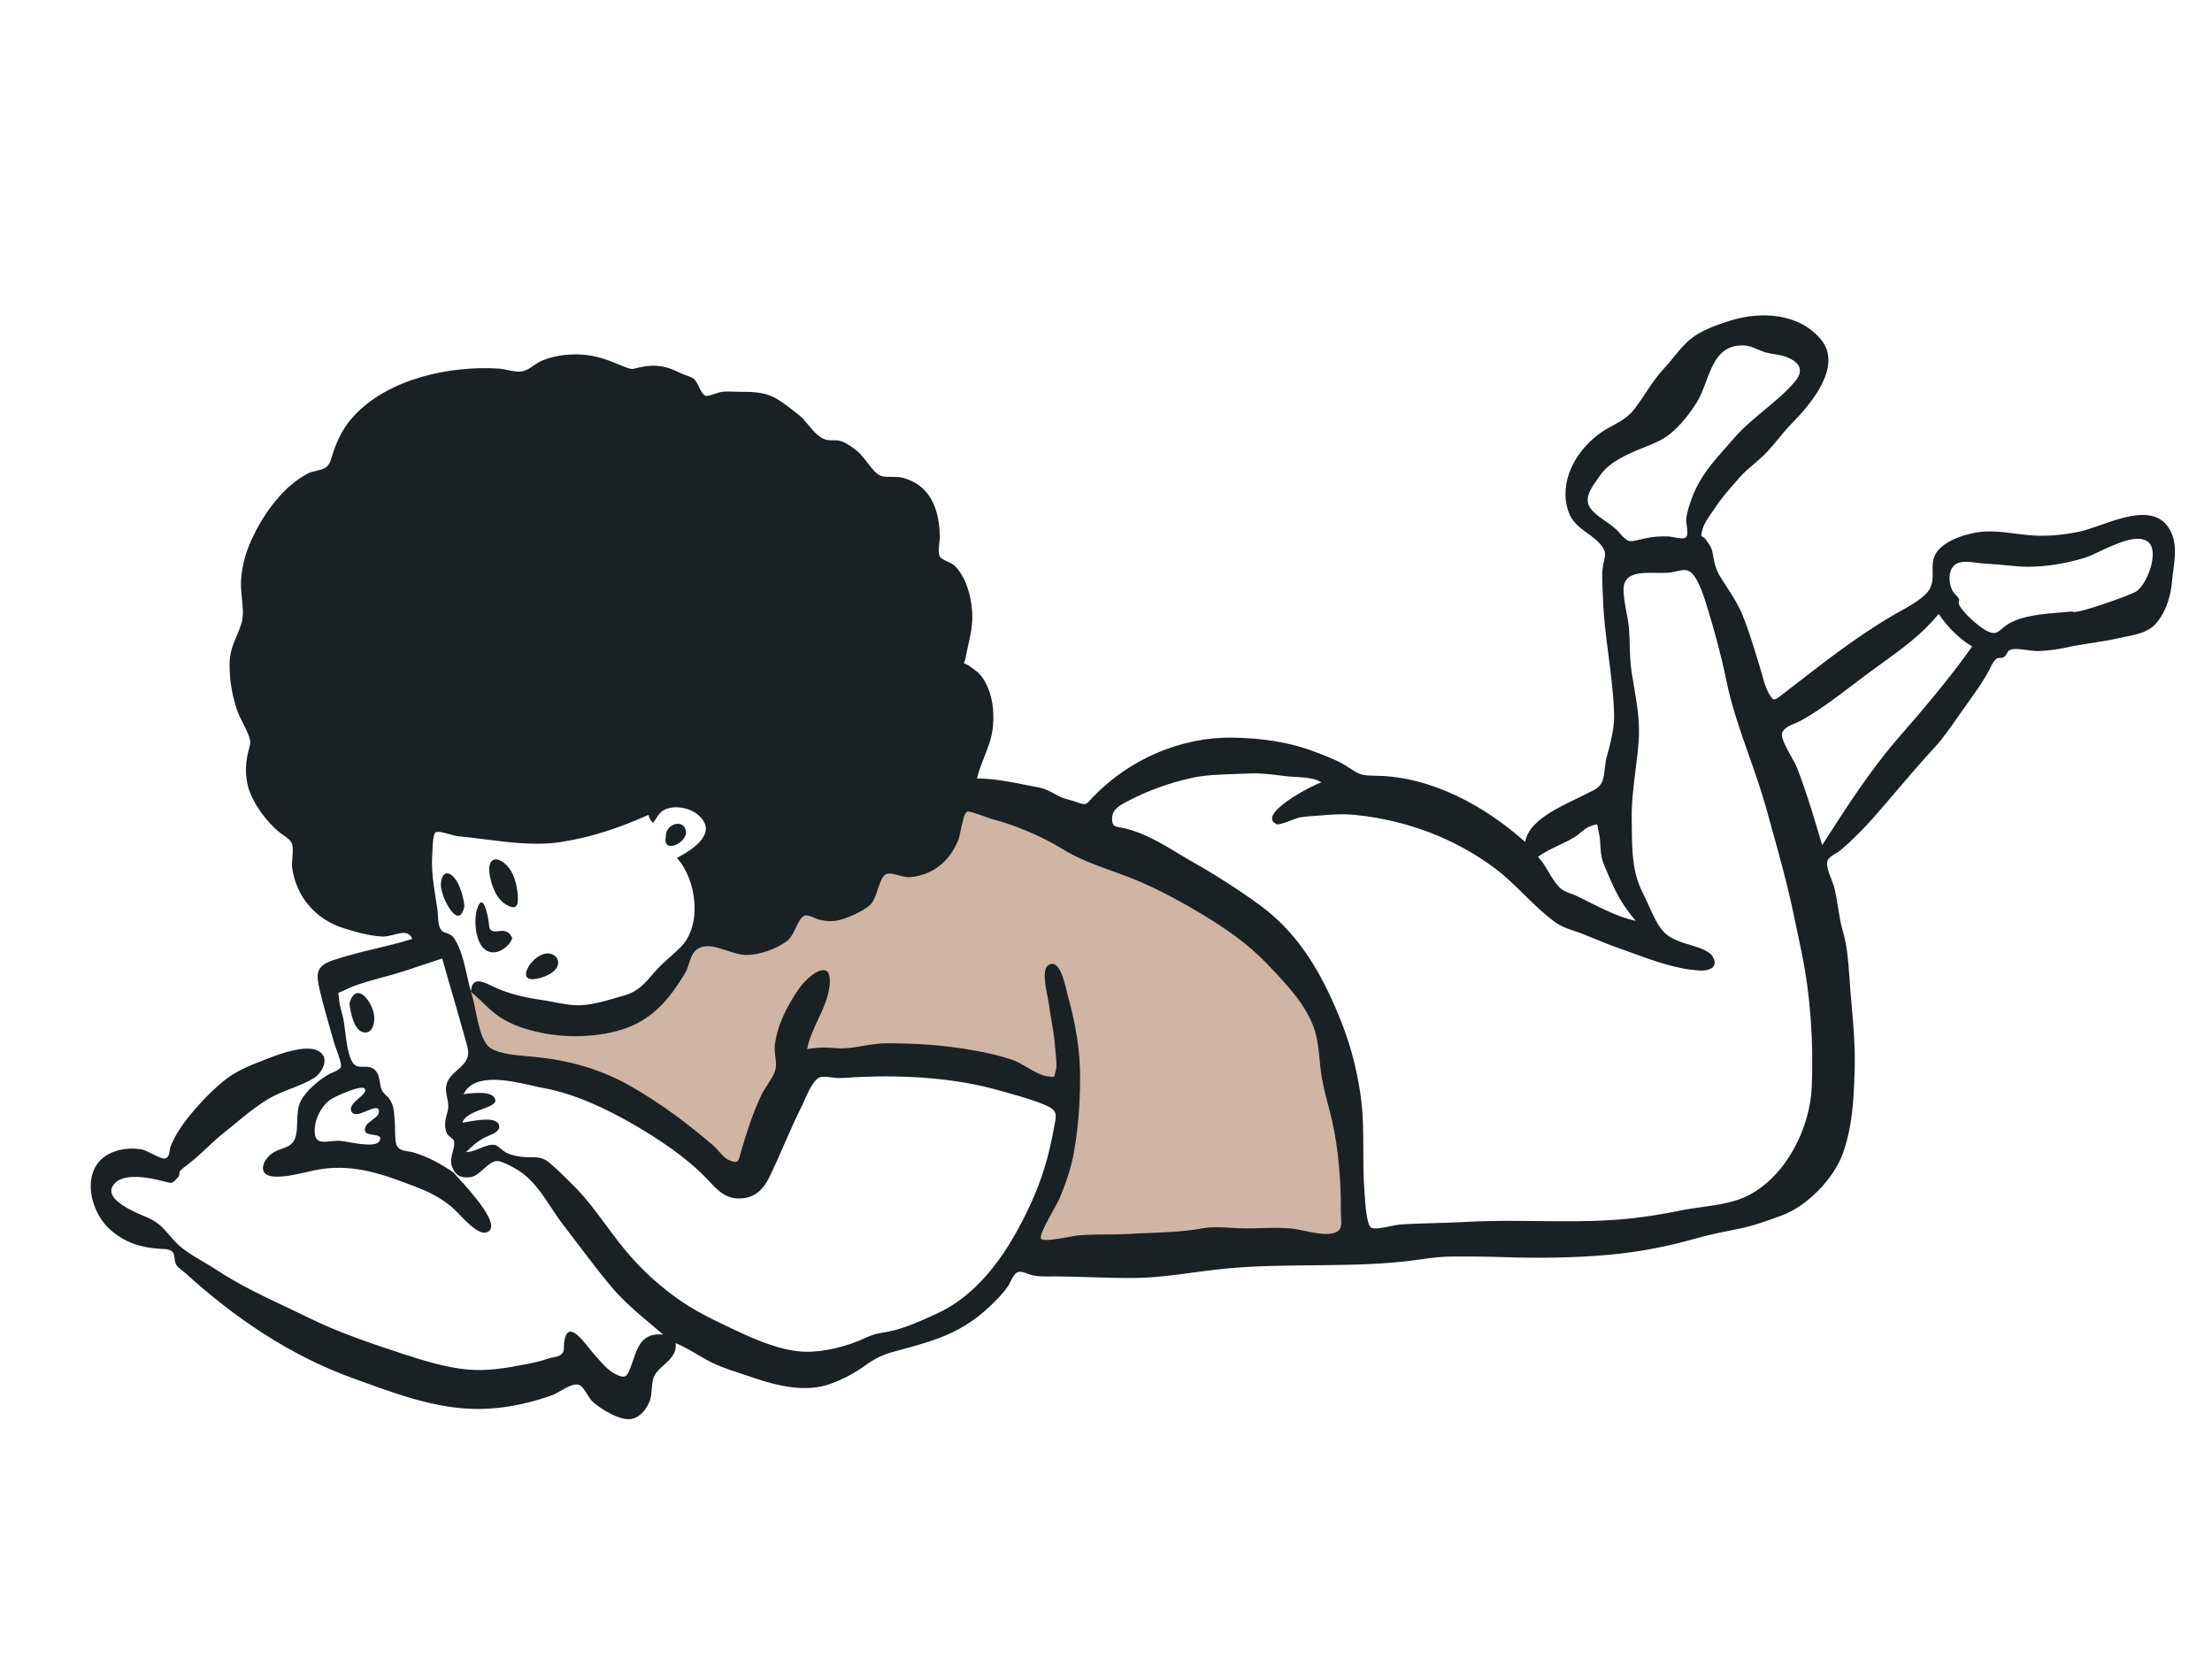 <svg     viewBox="0 0 1024 768" fill="none" xmlns="http://www.w3.org/2000/svg">
<path fill-rule="evenodd" clip-rule="evenodd" d="M218 458.457L220.613 491.232L270.268 503.03L308.163 520.073L338.217 546.293L352.591 534.494L370.885 493.854L391.792 489.921L467.581 497.787L493.716 505.652L484.569 550.226L475.422 583L627 573.823L621.773 497.787L590.412 428.305L466.275 368L373.498 379.799L308.163 451.902L279.415 467.634L228.454 465.012" fill="#D0B5A4"/>
<path fill-rule="evenodd" clip-rule="evenodd" d="M145.695 523.735C145.695 529.083 149.006 528.744 153.016 528.334C154.383 528.194 155.832 528.045 157.259 528.112C158.129 528.152 159.597 528.409 161.338 528.714L161.339 528.715C166.434 529.608 173.871 530.912 175.526 528.391C177.109 525.979 174.903 525.65 172.653 525.315C171.136 525.09 169.6 524.861 169.193 523.988C168.112 521.666 170.232 520.055 172.293 518.488C174.121 517.098 175.904 515.743 175.366 513.958C174.824 512.158 172.403 513.18 169.789 514.284C166.888 515.509 163.749 516.834 162.677 514.514C161.655 512.303 164.006 510.254 166.14 508.393C167.945 506.819 169.596 505.38 168.921 504.092C167.67 501.709 154.99 507.741 153.371 508.778C148.79 511.71 145.487 518.301 145.695 523.735ZM711.976 396.62C713.921 398.718 715.403 401.19 716.873 403.642C718.345 406.097 719.805 408.532 721.707 410.554C723.344 412.294 725.223 412.97 727.169 413.669V413.67C728.051 413.986 728.946 414.308 729.838 414.736C731.561 415.563 733.348 416.46 735.179 417.378C742.228 420.915 749.938 424.784 757.267 426.306C751.861 419.981 748.431 414.258 745.22 406.572C744.893 405.788 744.542 404.991 744.187 404.186C743.298 402.169 742.388 400.103 741.774 398.063C741.126 395.915 741.002 393.701 740.878 391.498C740.767 389.509 740.656 387.529 740.16 385.614C739.881 384.534 739.766 383.7 739.682 383.082L739.681 383.079V383.078C739.581 382.347 739.523 381.92 739.281 381.746C738.941 381.5 738.238 381.757 736.543 382.376L736.407 382.425L736.201 382.501L735.979 382.581C734.509 383.115 733.145 384.252 731.816 385.36C730.983 386.055 730.163 386.738 729.339 387.255C726.793 388.85 724.141 390.111 721.498 391.367C718.235 392.918 714.987 394.462 711.976 396.62ZM959.432 283.062C959.619 285.048 986.378 275.498 989.019 273.746C993.958 270.469 999.746 255.389 994.491 250.919C989.76 246.896 979.364 251.798 971.839 255.347C969.275 256.556 967.044 257.608 965.485 258.096C955.152 261.325 943.249 263.143 932.481 262.043C927.599 261.543 922.791 261.128 917.862 260.823C917.033 260.772 916.075 260.642 915.052 260.502C911.523 260.022 907.219 259.435 904.758 261.64C901.755 264.328 902.118 269.679 903.647 273.021C904.175 274.174 904.812 274.811 905.427 275.426C905.965 275.964 906.486 276.485 906.903 277.319C907.015 277.542 906.955 277.828 906.883 278.173C906.769 278.72 906.624 279.416 907.079 280.246C909.121 283.976 916.07 290.209 919.813 292.108C923.4 293.929 924.708 292.808 926.7 291.1C927.375 290.522 928.129 289.876 929.076 289.255C935.591 284.982 945.768 284.177 954.316 283.501C956.109 283.359 957.831 283.223 959.432 283.062ZM897.479 284.217C889.733 293.674 880.623 300.249 871.069 307.143L871.066 307.145C869.179 308.508 867.273 309.882 865.358 311.295C862.768 313.204 860.209 315.153 857.652 317.1L857.651 317.101H857.65L857.649 317.102L857.648 317.103L857.646 317.104V317.105C850.052 322.886 842.475 328.655 834.148 333.363C833.25 333.871 832.194 334.321 831.124 334.777C828.296 335.981 825.362 337.231 824.933 339.722C824.561 341.889 827.135 346.504 829.288 350.365C830.345 352.26 831.3 353.973 831.756 355.126C835.86 365.488 839.021 376.088 842.204 386.763C842.648 388.253 843.093 389.743 843.54 391.235L844.314 390.029C854.958 373.434 865.743 356.62 878.783 341.627C890.57 328.074 902.661 313.893 912.965 299.289C906.728 295.49 901.561 290.251 897.479 284.217ZM807.109 159.912C796.19 159.474 792.861 168.387 789.674 176.921C788.422 180.273 787.192 183.567 785.533 186.212C782.281 191.395 777.955 196.96 773.151 200.838C769.511 203.775 765.144 205.507 760.791 207.234C758.654 208.081 756.521 208.928 754.48 209.914C748.86 212.627 743.866 215.346 740.36 220.581C740.026 221.079 739.653 221.606 739.265 222.155C736.831 225.593 733.765 229.926 735.513 233.951C736.727 236.744 740.029 239.05 743.271 241.314C745.569 242.918 747.837 244.501 749.309 246.222C753.514 251.136 754.107 250.994 758.85 249.853C759.621 249.667 760.502 249.456 761.526 249.235C765.183 248.446 768.657 248.2 772.395 248.331C772.849 248.346 773.626 248.491 774.528 248.658C776.632 249.049 779.414 249.566 780.352 248.87C781.487 248.028 781.134 245.43 780.827 243.172C780.67 242.014 780.524 240.945 780.598 240.247C780.93 237.116 782.042 233.885 783.097 230.933C786.669 220.923 792.992 213.825 799.578 206.43L799.584 206.424L799.59 206.417L799.597 206.409L799.603 206.402C800.721 205.148 801.846 203.884 802.966 202.597C807.06 197.892 811.9 193.879 816.737 189.87C821.702 185.754 826.663 181.642 830.804 176.789C835.318 171.5 833.263 167.761 827.069 165.285C825.322 164.587 823.407 164.278 821.498 163.97C819.967 163.723 818.44 163.476 817.003 163.03C815.869 162.678 814.778 162.211 813.69 161.745C811.574 160.838 809.473 159.939 807.109 159.912ZM215.785 533.344C217.914 533.344 220.029 532.475 222.118 531.616C224.373 530.688 226.598 529.773 228.781 529.976C229.835 530.075 231.02 531.073 232.141 532.018C232.863 532.626 233.559 533.212 234.176 533.522C236.414 534.642 238.83 535.2 241.297 535.506C242.925 535.707 244.357 535.709 245.683 535.71C248.735 535.713 251.219 535.715 254.206 538.155C257.333 540.709 260.561 543.929 263.563 546.923C264.253 547.612 264.932 548.288 265.594 548.942C271.085 554.363 275.87 560.844 280.563 567.199C282.334 569.597 284.092 571.977 285.869 574.275C293.878 584.634 302.196 592.857 312.851 600.616C321.269 606.744 329.797 610.776 339.277 615.258L340.142 615.668C349.782 620.229 361.907 625.518 372.844 625.769C381.568 625.97 392.473 623.171 400.412 619.447C404.22 617.662 406.029 617.35 409.137 616.815C409.799 616.701 410.519 616.577 411.329 616.427C418.248 615.143 426.219 611.514 432.734 608.548L433.441 608.226C454.288 598.741 467.499 578.068 476.9 557.833C482.25 546.317 485.592 535.064 487.822 522.604C487.938 521.956 488.053 521.354 488.16 520.795C489.169 515.501 489.463 513.955 483.483 511.416C478.193 509.171 472.565 507.605 466.999 506.056C465.537 505.649 464.079 505.243 462.632 504.826C442.24 498.954 418.997 497.659 397.94 498.556C396.685 498.609 395.426 498.696 394.167 498.783H394.165H394.164H394.162H394.161H394.159C392.098 498.926 390.034 499.068 387.976 499.066C387.302 499.065 386.329 498.942 385.264 498.809C383.143 498.542 380.659 498.23 379.448 498.741C376.579 499.956 374.142 505.456 372.407 509.371L372.406 509.372L372.405 509.375L372.404 509.377C371.942 510.419 371.53 511.349 371.173 512.055C368.263 517.813 365.68 523.719 363.098 529.623V529.624C360.797 534.884 358.498 540.142 355.968 545.292C353.176 550.978 349.006 554.717 342.416 554.809C335.881 554.899 332.409 551.203 328.447 546.986C327.934 546.439 327.411 545.883 326.873 545.326C317.53 535.643 304.954 527.32 293.356 520.585C280.829 513.313 265.892 506.265 251.63 503.697C250.154 503.432 248.382 503.029 246.42 502.584C235.755 500.162 219.473 496.464 214.593 506.527C214.692 506.513 214.802 506.498 214.92 506.482L214.945 506.479H214.946C218.349 506.016 228.834 504.589 229.295 509.403C229.461 511.137 226.584 512.206 223.274 513.435C219.427 514.864 214.996 516.51 214.076 519.669C214.791 519.613 215.854 519.432 217.104 519.219C222.189 518.353 230.389 516.957 231.095 521.282C231.47 523.575 228.193 524.957 225.927 525.913C225.363 526.151 224.861 526.362 224.494 526.555C220.849 528.472 218.654 530.463 215.785 533.344ZM611.693 362.18C608.856 360.181 603.787 359.893 599.444 359.646C597.838 359.555 596.331 359.469 595.072 359.305L595.039 359.301H595.038V359.3C589.098 358.523 583.322 357.767 577.323 358.095C575.153 358.214 572.948 358.285 570.728 358.357C564.35 358.564 557.852 358.775 551.735 360.121C541.402 362.392 531.617 365.88 522.279 370.774C522.098 370.869 521.913 370.965 521.725 371.063L521.716 371.067C518.66 372.651 514.778 374.663 514.806 378.948C514.828 382.42 515.954 382.613 518.604 383.069C519.22 383.175 519.918 383.295 520.704 383.474C529.435 385.461 537.66 390.404 545.59 395.17C547.854 396.531 550.094 397.877 552.314 399.136C562.947 405.16 573.537 411.93 583.403 419.15C602.317 432.991 613.112 452.904 621.512 474.551C625.857 485.746 629.007 498.82 630.314 510.752C631.104 517.951 631.108 525.171 631.112 532.388V532.39C631.116 538.482 631.119 544.57 631.595 550.64C631.627 551.057 631.663 551.639 631.706 552.34V552.341C631.985 556.914 632.573 566.539 634.623 568.228C635.875 569.26 640.588 568.284 644.176 567.542C645.729 567.221 647.07 566.943 647.829 566.891C653.516 566.5 659.222 566.341 664.894 566.184H664.895C669.686 566.051 674.453 565.919 679.164 565.647C689.969 565.024 700.909 565.143 711.874 565.261C722.981 565.381 734.114 565.502 745.159 564.853C756.2 564.203 766.888 562.65 777.715 560.422C780.758 559.796 784.028 559.337 787.362 558.868H787.363C795.056 557.788 803.095 556.659 809.498 553.322C827.169 544.115 837.942 521.918 838.717 503.123C839.558 482.75 838.166 460.58 833.888 440.284C833.355 437.753 832.838 435.252 832.325 432.767C830.681 424.803 829.072 417.012 827.06 408.996C824.44 398.554 821.534 388.152 818.648 377.821L818.623 377.733C818.263 376.444 817.903 375.157 817.545 373.871C815.261 365.687 812.457 357.733 809.656 349.786V349.785V349.784H809.655V349.783V349.782C805.605 338.292 801.561 326.817 799.101 314.69C796.811 303.405 793.566 291.606 790.18 280.591C788.931 276.532 786.47 268.82 783.565 265.736C781.256 263.285 779.226 263.752 776.408 264.401C775.501 264.61 774.513 264.837 773.408 264.992C771.499 265.261 769.174 265.227 766.762 265.193C759.561 265.091 751.584 264.978 751.589 272.834C751.591 276.198 752.244 279.659 752.895 283.103V283.104V283.105V283.106L752.896 283.107V283.108V283.11V283.111V283.112C753.358 285.554 753.818 287.988 754.042 290.375C754.312 293.243 754.389 296.119 754.466 298.994V298.995V298.996V298.997V298.998V298.999V299V299.001V299.002C754.571 302.932 754.676 306.862 755.273 310.768C755.625 313.068 756.011 315.331 756.395 317.576L756.396 317.584C757.837 326.024 759.233 334.2 758.583 343.086C758.248 347.658 757.682 352.162 757.117 356.659C756.17 364.194 755.226 371.707 755.375 379.477C755.402 380.899 755.417 382.315 755.431 383.724C755.537 394.018 755.64 403.973 760.574 413.502C761.537 415.362 762.425 417.355 763.316 419.352V419.353C764.616 422.267 765.921 425.191 767.466 427.731C770.519 432.747 773.163 434.216 778.619 436.236C779.416 436.531 780.486 436.847 781.686 437.202C785.625 438.366 790.965 439.944 792.661 442.558C795.858 447.479 791.59 449.47 787.387 449.302C776.759 448.88 765.898 444.92 755.63 441.176L755.626 441.175L755.623 441.174L755.621 441.173L755.615 441.171L755.595 441.164C753.335 440.34 751.104 439.526 748.91 438.764C745.402 437.543 741.975 436.13 738.552 434.718L738.551 434.717C736.387 433.824 734.225 432.932 732.046 432.091C730.79 431.606 729.6 431.209 728.447 430.826C725.469 429.835 722.741 428.927 719.794 426.791C714.645 423.061 710.103 418.594 705.56 414.126C701.31 409.946 697.059 405.764 692.309 402.185C673.716 388.173 651.426 379.808 628.074 377.326C622.065 376.687 617.414 376.974 611.396 377.484C610.508 377.559 609.621 377.621 608.737 377.683C606.307 377.852 603.89 378.02 601.474 378.468C600.808 378.592 599.498 379.089 598.013 379.653C595.254 380.7 591.89 381.977 590.923 381.517C581.263 376.925 608.617 362.945 611.693 362.18ZM217.974 459.149C217.977 459.102 217.98 459.055 217.984 459.009C218.002 459.073 218.02 459.136 218.037 459.199L217.974 459.149ZM218.363 460.292C218.252 459.939 218.144 459.574 218.037 459.199C220.007 460.764 221.791 462.475 223.568 464.181H223.569L223.57 464.183C225.95 466.466 228.318 468.739 231.106 470.633C236.905 474.572 243.801 476.656 250.673 478.13C263.313 480.842 280.589 480.164 292.641 474.834C303.783 469.906 310.825 461.015 317.023 450.693C317.948 449.151 318.492 447.473 319.016 445.854C320.144 442.37 321.183 439.164 325.747 438.195C328.854 437.535 332.568 438.761 336.336 440.005C339.396 441.014 342.491 442.036 345.325 442.069C351.458 442.139 359.412 439.343 364.422 435.567C366.11 434.294 367.31 431.8 368.452 429.427V429.426C369.627 426.983 370.741 424.667 372.263 423.942C373.461 423.372 375.43 424.216 377.134 424.947C377.938 425.291 378.683 425.611 379.26 425.744C382.416 426.476 385.557 426.705 388.724 425.874C392.826 424.797 399.49 421.837 402.689 419.036C404.405 417.534 405.415 414.513 406.388 411.605C407.385 408.626 408.341 405.767 409.975 404.785C411.343 403.964 413.699 404.594 416.096 405.234C417.927 405.723 419.782 406.218 421.239 406.079C432.078 405.044 439.469 398.839 443.635 388.895C443.947 388.149 444.279 386.534 444.66 384.679V384.678C445.418 380.988 446.371 376.35 447.755 375.726C448.572 375.359 452.904 376.935 456.045 378.078C457.44 378.585 458.6 379.007 459.114 379.136C469.662 381.781 482.886 387.414 492.029 393.126C499.037 397.505 507.052 400.399 515.014 403.274L515.015 403.275H515.016L515.017 403.276C519.537 404.907 524.04 406.533 528.332 408.421C538.21 412.765 547.844 417.98 556.961 423.533C567.688 430.067 577.413 436.683 586.157 445.795L586.523 446.176L587.004 446.677C595.324 455.338 605.033 465.445 608.641 477.031C609.993 481.371 610.452 486.035 610.907 490.665V490.666V490.667V490.668C611.161 493.241 611.413 495.804 611.817 498.294C612.542 502.768 613.675 507.104 614.809 511.449C615.443 513.875 616.077 516.304 616.642 518.761C619.629 531.767 620.82 547.16 620.731 560.536C620.724 561.656 620.783 562.699 620.838 563.66C621.055 567.447 621.199 569.962 616.861 570.948C613.363 571.743 608.585 570.754 604.158 569.837C601.863 569.362 599.662 568.906 597.783 568.729C593.04 568.279 588.42 568.408 583.775 568.538H583.773H583.771H583.77H583.768H583.766C581.315 568.607 578.856 568.676 576.369 568.66C574.295 568.646 572.18 568.521 570.05 568.395C565.473 568.124 560.825 567.849 556.364 568.671C548.409 570.136 540.153 570.464 531.846 570.794C528.706 570.918 525.559 571.043 522.419 571.23C518.93 571.437 515.438 571.458 511.947 571.478C507.689 571.503 503.431 571.527 499.18 571.892C498.651 571.937 497.415 572.16 495.833 572.446C490.911 573.334 482.646 574.827 481.945 573.438C481.146 571.856 484.863 565.167 487.707 560.047C488.984 557.75 490.084 555.769 490.524 554.706C493.216 548.191 495.615 541.518 496.924 534.57C499.137 522.808 499.922 511.435 500.019 499.604C500.129 485.923 497.754 473.032 494.062 459.947C493.972 459.629 493.857 459.13 493.713 458.507C492.701 454.124 490.27 443.597 485.314 446.776C482.325 448.694 484.041 457.061 485.003 461.75C485.232 462.864 485.418 463.77 485.488 464.333C485.825 467.026 486.285 469.698 486.744 472.367C487.453 476.484 488.161 480.597 488.416 484.777C488.464 485.555 488.564 486.476 488.672 487.464C488.985 490.34 489.361 493.786 488.671 495.947C488.431 496.701 488.322 497.245 488.245 497.633C488.16 498.061 488.113 498.298 487.969 498.416C487.788 498.564 487.456 498.526 486.708 498.441C486.343 498.399 485.879 498.346 485.286 498.298C482.229 498.051 478.715 495.994 475.364 494.033C473.17 492.748 471.047 491.505 469.168 490.839C463.126 488.694 457.159 487.409 450.892 486.272C437.361 483.819 423.801 482.921 410.035 482.964C406.72 482.975 403.248 483.562 399.784 484.148H399.783C395.744 484.83 391.718 485.511 387.968 485.274C387.695 485.257 387.427 485.239 387.162 485.222C382.477 484.922 379.001 484.699 373.634 485.7C374.495 480.99 376.591 476.496 378.689 471.998C381.074 466.885 383.462 461.766 384.041 456.317C385.515 442.445 373.976 451.829 370.12 457.34C364.564 465.281 360.132 473.653 358.728 483.472C358.463 485.327 358.697 487.197 358.927 489.038C359.18 491.054 359.428 493.036 359.012 494.928C358.497 497.264 356.813 499.842 355.201 502.31C354.21 503.827 353.246 505.303 352.597 506.656C348.617 514.946 345.846 523.633 343.234 532.427C343.029 533.118 342.867 533.764 342.719 534.352V534.353C341.951 537.417 341.574 538.922 337.535 537.082C335.667 536.231 334.201 534.576 332.758 532.947C331.922 532.004 331.095 531.069 330.201 530.304C318.337 520.141 305.821 510.71 292.117 502.917C277.8 494.775 263.843 490.976 247.614 489.265C246.713 489.17 245.668 489.084 244.529 488.989H244.527H244.526C238.01 488.449 228.438 487.656 225.355 483.619C222.636 480.061 221.335 473.694 220.157 467.927C219.58 465.105 219.033 462.427 218.363 460.292ZM227.592 456.367C223.342 454.319 218.507 451.99 217.984 459.009C217.418 456.991 216.904 454.695 216.366 452.298C214.879 445.662 213.22 438.26 209.836 433.89C208.888 432.667 207.725 432.293 206.65 431.947C205.804 431.675 205.012 431.42 204.422 430.782C203.023 429.267 202.846 426.036 202.705 423.474V423.473V423.472C202.655 422.552 202.609 421.719 202.513 421.081C202.285 419.562 202.046 418.068 201.809 416.589L201.808 416.584V416.583V416.581C200.632 409.237 199.516 402.276 200.161 394.568C200.181 394.329 200.196 393.914 200.216 393.388C200.31 390.925 200.496 386.03 201.641 385.34C202.752 384.671 205.896 385.559 208.494 386.292V386.293C209.825 386.668 211.013 387.004 211.711 387.069C215.867 387.456 220.052 387.991 224.246 388.526H224.247C236.13 390.043 248.088 391.57 259.676 389.79C273.748 387.63 287.246 383.063 300.22 377.219C300.499 378.761 301.225 379.999 302.396 380.932C302.805 380.331 303.164 379.763 303.502 379.23C305.283 376.419 306.455 374.567 311.068 373.844C314.569 373.295 319.412 374.383 322.315 376.569C333.55 385.022 320.74 393.356 313.353 397.148C322.483 407.191 325.36 428.453 314.85 438.715C313.351 440.179 311.847 441.52 310.357 442.85L310.355 442.851C307.698 445.222 305.081 447.556 302.605 450.48C298.558 455.259 295.322 458.971 289.459 460.686C288.764 460.889 288.048 461.102 287.316 461.319C281.532 463.035 274.737 465.051 269.094 465.345C264.947 465.561 260.498 464.701 256.21 463.872H256.209C254.24 463.491 252.305 463.117 250.448 462.856C243.111 461.828 236.003 460.193 229.221 457.135C228.695 456.898 228.149 456.635 227.592 456.367ZM210.021 542.866C210.447 543.388 211.251 544.273 212.286 545.415C218.481 552.24 232.996 568.232 225.062 570.557C221.665 571.553 216.281 565.977 212.48 562.04C211.278 560.794 210.234 559.713 209.46 559.055C204.472 554.812 199.247 552.024 193.164 549.683C178.318 543.971 164.886 538.837 148.719 541.209C146.402 541.549 143.918 542.118 141.379 542.7C136.321 543.859 131.04 545.069 126.405 544.619C119.398 543.939 121.213 537.689 125.595 534.2C127.08 533.018 128.787 532.41 130.427 531.826C133.112 530.869 135.618 529.976 136.686 526.73C137.444 524.422 137.515 521.848 137.587 519.239C137.68 515.878 137.775 512.459 139.342 509.479C141.72 504.958 147.325 500.267 151.652 497.648C152.28 497.267 153.058 496.925 153.853 496.576C155.444 495.877 157.101 495.149 157.758 494.027C158.367 492.988 156.626 488.24 155.533 485.259V485.258C155.175 484.284 154.887 483.498 154.773 483.093C154.185 480.996 153.582 478.899 152.98 476.8C151.266 470.834 149.549 464.854 148.132 458.83C146.356 451.282 145.894 447.371 153.844 444.632C160.377 442.38 167.081 440.773 173.772 439.17C179.507 437.796 185.233 436.424 190.835 434.649C189.385 430.872 185.857 431.782 182.233 432.718C180.479 433.171 178.703 433.63 177.128 433.566C171.211 433.328 164.364 431.381 158.729 429.563C145.937 425.434 137.233 415.141 135.256 401.868C135.073 400.645 135.209 398.905 135.35 397.107C135.543 394.626 135.745 392.036 135.131 390.543C134.431 388.84 132.835 387.75 131.231 386.654C130.544 386.185 129.856 385.715 129.236 385.195C123.909 380.73 119.191 374.601 116.317 368.257C113.437 361.899 113.236 354.757 114.91 348.047C115.045 347.504 115.172 347.03 115.285 346.605C115.945 344.136 116.161 343.328 115.049 340.346C114.347 338.464 113.438 336.678 112.527 334.887C111.481 332.83 110.431 330.767 109.687 328.546C107.408 321.739 106.165 314.401 106.289 307.213C106.382 301.897 107.819 298.514 109.402 294.788C110.22 292.862 111.076 290.845 111.806 288.422C112.818 285.065 112.398 280.94 111.981 276.834C111.701 274.077 111.421 271.328 111.577 268.827C112.071 260.859 114.111 254.457 117.632 247.365C123.042 236.468 131.609 224.787 142.761 219.073C143.776 218.552 145.094 218.257 146.412 217.962C147.954 217.616 149.498 217.271 150.56 216.562C152.509 215.263 153.028 213.473 153.642 211.354C153.8 210.811 153.963 210.247 154.158 209.664C156.444 202.845 159.298 197.321 164.241 192.107C180.273 175.2 208.365 169.212 230.894 170.639C232.346 170.731 233.773 171.037 235.183 171.339C237.704 171.879 240.172 172.407 242.632 171.686C244.079 171.261 245.574 170.245 247.078 169.224C248.334 168.37 249.596 167.513 250.842 166.991C254.309 165.541 257.782 164.692 261.512 164.321C268.878 163.587 274.869 164.363 281.658 166.85C283.67 167.588 285.614 168.378 287.579 169.177L287.581 169.178C288.119 169.397 288.659 169.616 289.202 169.835C292.249 171.066 292.835 170.909 294.615 170.433C295.165 170.286 295.829 170.108 296.714 169.932C304.19 168.443 308.485 169.545 315.109 172.735C315.755 173.046 316.538 173.328 317.346 173.618H317.347C318.747 174.122 320.222 174.652 321.184 175.406C322.159 176.172 322.872 177.647 323.584 179.119C324.44 180.889 325.294 182.655 326.6 183.177C327.452 183.519 329.445 182.835 331.217 182.228C332.206 181.889 333.126 181.574 333.739 181.474C335.746 181.147 337.725 181.229 339.709 181.311C340.709 181.352 341.71 181.394 342.717 181.383C348.034 181.325 353.655 181.523 358.51 184.037C361.554 185.613 365.114 188.407 368.038 190.702C368.627 191.164 369.19 191.606 369.717 192.013C371.402 193.314 372.843 195.063 374.29 196.821C376.586 199.609 378.9 202.419 382.237 203.5C383.343 203.858 384.495 203.842 385.653 203.826C386.725 203.812 387.802 203.797 388.848 204.08C391.684 204.846 394.407 206.9 396.704 208.714C398.353 210.017 399.896 212.039 401.427 214.046C403.564 216.846 405.676 219.615 408.021 220.354C409.352 220.773 411.048 220.768 412.795 220.763C414.574 220.757 416.405 220.752 417.955 221.194C421.812 222.294 425.009 223.889 427.868 226.807C433.322 232.374 434.862 240.604 435.096 248.153C435.115 248.782 435.009 249.764 434.889 250.875C434.62 253.359 434.281 256.483 435.124 257.731C435.696 258.579 437.107 259.237 438.555 259.912C439.845 260.513 441.163 261.127 441.945 261.901C447.136 267.041 449.481 275.607 450.006 282.649C450.453 288.634 449.416 293.303 448.267 298.474C447.874 300.245 447.468 302.074 447.104 304.035C446.82 305.564 446.51 306.292 446.35 306.667C446.263 306.871 446.221 306.97 446.251 307.037C446.28 307.101 446.375 307.135 446.562 307.201C446.947 307.338 447.723 307.613 449.108 308.58C451.885 310.518 453.803 311.874 455.603 314.916C459.368 321.277 460.315 328.776 459.693 336.025C459.233 341.388 457.433 345.94 455.614 350.542C454.365 353.702 453.107 356.885 452.267 360.369C459.931 360.369 468.071 362.002 475.805 363.553C477.663 363.926 479.497 364.294 481.296 364.633C483.829 365.112 485.941 366.267 488.099 367.447H488.1H488.101C488.86 367.863 489.625 368.281 490.416 368.674C492.067 369.494 493.454 369.858 494.872 370.23C495.709 370.45 496.556 370.672 497.474 370.993L497.644 371.052C500.454 372.032 501.645 372.448 502.596 372.134C503.296 371.903 503.866 371.278 504.854 370.191C505.296 369.707 505.82 369.131 506.477 368.457C523.082 351.423 546.719 341.139 570.555 341.474C583.85 341.659 596.711 343.414 609.14 348.2L609.824 348.463C614.794 350.373 620.22 352.458 624.589 355.431C629.797 358.977 630.644 358.994 637.331 359.133L637.67 359.14C663.015 359.666 687.609 373.279 706.054 389.778C707.431 380.528 720.214 374.373 729.457 369.923C731.272 369.049 732.951 368.241 734.38 367.488C734.938 367.194 735.488 366.926 736.022 366.666C738.335 365.539 740.361 364.553 741.55 362.167C742.349 360.564 742.654 357.973 742.952 355.449V355.448C743.164 353.645 743.373 351.877 743.754 350.528C745.434 344.583 747.376 337.309 747.224 331.039C747.004 321.836 745.816 312.655 744.627 303.468C743.47 294.535 742.314 285.596 742.045 276.626C742.012 275.511 741.956 274.363 741.898 273.198C741.722 269.59 741.538 265.825 741.997 262.405C742.123 261.463 742.328 260.613 742.521 259.813C743.075 257.512 743.532 255.615 741.758 253.112C739.891 250.479 737.376 248.658 734.867 246.84C731.272 244.237 727.687 241.641 726.029 236.676C721.493 223.088 729.286 209.193 739.926 201.111C742.191 199.391 744.438 198.172 746.617 196.989C750.333 194.973 753.855 193.061 756.95 188.95C758.589 186.771 760.135 184.444 761.687 182.107C764.323 178.14 766.979 174.142 770.151 170.78C771.682 169.158 773.163 167.336 774.66 165.495H774.661V165.494C777.298 162.252 779.983 158.95 783.073 156.573C788.04 152.751 795.333 150.168 801.264 148.352C815.503 143.992 832.987 145.033 843.006 157.21C853.219 169.625 838.173 187.18 829.641 195.843C827.411 198.108 825.386 200.563 823.36 203.02C821.625 205.124 819.888 207.23 818.021 209.219C816.128 211.235 814.007 213.048 811.917 214.834H811.916C809.591 216.822 807.303 218.776 805.412 220.942C804.867 221.565 804.311 222.197 803.748 222.837H803.747C800.41 226.627 796.835 230.687 794.137 234.843C793.626 235.632 793.052 236.443 792.463 237.275C790.755 239.69 788.928 242.273 788.191 244.93C787.304 248.13 787.431 248.185 788.109 248.474C788.519 248.648 789.13 248.909 789.84 250.003C790.212 250.577 790.537 251.047 790.823 251.46C792.014 253.183 792.537 253.94 793.064 257.274C793.697 261.292 794.598 264.233 796.769 267.666C797.502 268.826 798.248 269.972 798.992 271.115L798.993 271.116L798.995 271.12L798.999 271.126L799.003 271.133C801.881 275.554 804.727 279.927 806.729 284.89C809.39 291.49 811.434 298.171 813.499 304.924L813.5 304.925V304.926V304.927L813.501 304.928V304.929C814.037 306.683 814.575 308.441 815.125 310.203C815.422 311.154 815.691 312.144 815.963 313.145L815.964 313.148L815.965 313.152L815.966 313.156C816.647 315.664 817.347 318.24 818.547 320.435C820.893 324.727 821.259 324.447 824.644 321.849L824.823 321.712C827.492 319.666 830.168 317.591 832.855 315.508L832.862 315.503C840.852 309.309 848.938 303.039 857.21 297.243C863.543 292.805 870.122 288.459 876.805 284.571C877.537 284.145 878.403 283.667 879.35 283.143C884.345 280.382 891.615 276.363 893.546 272.2C894.791 269.513 894.734 266.917 894.678 264.373C894.598 260.697 894.519 257.13 898.375 253.556C902.622 249.617 909.547 247.433 915.081 246.476C920.858 245.478 927.08 246.27 933.087 247.033C935.215 247.304 937.316 247.571 939.36 247.754C947.26 248.46 954.985 247.691 962.733 246.075C965.449 245.508 968.74 244.353 972.29 243.106H972.291C984.239 238.91 999.137 233.679 1005.06 246.357C1007.69 251.97 1006.88 258.056 1006.1 263.962C1005.88 265.628 1005.66 267.28 1005.52 268.903C1004.97 275.331 1003.08 282.156 999.079 287.444C995.267 292.475 990.01 293.536 984.356 294.677H984.354C983.219 294.906 982.068 295.138 980.909 295.407C976.737 296.372 972.509 297.024 968.281 297.677C964.214 298.305 960.148 298.932 956.13 299.838C952.093 300.748 948.111 301.191 943.966 301.382C942.263 301.461 940.212 301.185 938.179 300.911C935.809 300.592 933.463 300.276 931.72 300.53C929.934 300.79 929.542 301.555 929.102 302.413C928.786 303.031 928.444 303.696 927.543 304.258C927.084 304.544 926.374 304.573 925.725 304.598C925.138 304.622 924.6 304.643 924.34 304.852C922.975 305.949 922.494 306.918 921.593 308.732L921.579 308.759L921.571 308.776L921.558 308.803L921.419 309.082L921.315 309.288C918.56 314.792 914.683 320.184 910.969 325.351C910.004 326.694 909.05 328.021 908.129 329.331C907.846 329.734 907.559 330.144 907.269 330.56L907.028 330.906C906.801 331.232 906.572 331.561 906.341 331.893C903.019 336.669 899.33 341.973 895.593 346.007C889.567 352.514 883.653 359.446 877.739 366.378L877.736 366.381C874.45 370.233 871.164 374.085 867.859 377.863C863.151 383.245 857.505 388.971 852.034 393.597C851.453 394.089 850.667 394.564 849.85 395.057V395.058C848.297 395.996 846.636 396.999 846.07 398.31C845.179 400.375 846.69 404.236 847.889 407.296C848.344 408.46 848.755 409.509 848.97 410.298C849.864 413.574 850.386 416.902 850.906 420.22C851.468 423.801 852.028 427.371 853.051 430.853C854.938 437.268 855.623 444.264 856.041 450.952C856.336 455.664 856.74 460.301 857.142 464.909V464.915V464.916C858.028 475.088 858.902 485.122 858.569 495.529C858.15 508.572 857.672 521.08 853.143 533.887C849.02 545.543 836.669 558.233 825.182 562.528C818.345 565.085 811.993 567.409 805.113 568.795L803.833 569.053C797.423 570.343 790.735 571.688 784.41 573.495C771.892 577.071 758.698 579.568 745.697 580.793C729.057 582.36 711.698 582.51 695.101 581.934C687.533 581.671 679.754 581.655 672.285 581.678C667.109 581.693 662.135 582.38 657.093 583.077C654.595 583.422 652.079 583.769 649.515 584.038C635.78 585.478 621.652 585.612 607.528 585.745C593.575 585.877 579.626 586.009 566.065 587.401C561.538 587.865 557.013 588.474 552.48 589.084H552.478H552.476C543.505 590.292 534.503 591.503 525.388 591.609C518.506 591.688 511.569 591.468 504.688 591.251C499.285 591.08 493.915 590.91 488.632 590.886C487.805 590.882 487.002 590.894 486.212 590.905C483.359 590.946 480.676 590.984 477.695 590.299C477.115 590.166 476.468 589.922 475.792 589.667L475.791 589.666C474.124 589.037 472.279 588.341 470.837 589.077C469.622 589.697 468.611 591.686 467.742 593.397C467.345 594.179 466.977 594.903 466.633 595.412C464.234 598.96 461.311 601.809 458.225 604.751C445.973 616.428 433.832 620.361 417.753 624.64C410.371 626.605 406.727 627.632 400.529 632.128C395.481 635.79 390.372 638.421 384.561 640.58C373.163 644.814 359.722 641.539 349.01 637.865C347.388 637.309 345.741 636.769 344.081 636.225C340.429 635.027 336.715 633.809 333.072 632.357C329.376 630.885 326.011 628.914 322.651 626.947C319.45 625.072 316.254 623.201 312.782 621.767C313.297 626.556 310.21 629.338 307.234 632.021C305.492 633.59 303.789 635.125 302.867 637.008C302.071 638.634 301.906 640.718 301.736 642.86C301.562 645.059 301.383 647.318 300.511 649.205C298.915 652.661 296.448 655.928 292.6 656.833C287.357 658.064 277.984 652.231 274.301 648.828C273.487 648.076 272.708 646.826 271.907 645.54C270.696 643.597 269.435 641.573 267.927 641.069C265.717 640.328 262.261 642.302 259.3 643.993C257.886 644.801 256.584 645.544 255.586 645.896C240.795 651.117 225.806 653.58 209.925 651.5C195.326 649.588 181.831 644.707 168.185 639.772H168.184C166.789 639.268 165.393 638.763 163.993 638.26C134.44 627.649 108.716 610.181 85.575 589.148C85.168 588.778 84.704 588.421 84.23 588.057C83.205 587.269 82.138 586.449 81.531 585.4C81.106 584.666 80.934 583.385 80.783 582.254C80.658 581.32 80.546 580.488 80.317 580.15C79.082 578.327 77.343 578.261 75.2 578.18H75.199C74.726 578.162 74.234 578.143 73.722 578.105C64.985 577.445 58.045 575.335 51.273 569.48C40.614 560.264 36.671 538.777 53.011 533.07C57.187 531.61 61.784 531.32 66.102 532.219C66.821 532.369 68.331 533.114 69.987 533.93H69.987C72.43 535.135 75.191 536.496 76.199 536.336C78.026 536.045 78.299 534.286 78.551 532.66C78.653 532.004 78.751 531.369 78.947 530.861C80.676 526.39 83.108 522.454 86.041 518.66C90.914 512.353 96.853 506.013 102.948 500.881C108.889 495.875 115.37 493.368 122.334 490.674C123.13 490.366 123.932 490.056 124.741 489.739C130.051 487.659 140.416 484.087 146.04 485.948C153.365 488.372 149.779 496.377 145.164 499.177C141.876 501.172 138.259 502.58 134.631 503.993C130.986 505.412 127.329 506.835 123.982 508.863C118.517 512.175 113.404 516.394 108.375 520.542C106.621 521.99 104.877 523.428 103.132 524.817C100.61 526.824 98.245 529.049 95.882 531.272C93.158 533.834 90.438 536.394 87.484 538.612C86.022 539.71 83.634 541.631 83.18 542.238C83.13 542.304 83.115 542.521 83.096 542.809C83.053 543.434 82.988 544.396 82.493 544.916C82.389 545.025 82.288 545.131 82.192 545.233L81.942 545.497C80.785 546.722 80.222 547.318 79.546 547.503C78.907 547.678 78.167 547.485 76.725 547.109C76.289 546.995 75.788 546.864 75.206 546.722C69.51 545.329 55.915 542.178 52.076 549.239C48.692 555.46 62.179 561.078 67.104 563.13L67.409 563.257C73.079 565.622 75.135 567.997 78.469 571.847C79.144 572.626 79.871 573.465 80.69 574.377C84.203 578.288 89.35 581.317 94.271 584.212C96.341 585.43 98.37 586.624 100.221 587.85C110.423 594.608 121.581 599.884 132.665 605.124L132.668 605.126L132.673 605.128C136.265 606.826 139.849 608.521 143.39 610.261C157.388 617.139 172.429 622.102 187.021 626.916L187.28 627.001C196.138 629.923 206.754 633.059 216.051 633.959C225.419 634.867 234.204 633.34 243.395 631.552C247.07 630.837 249.845 630.289 253.689 628.934C254.318 628.712 255.095 628.559 255.892 628.403C257.262 628.134 258.693 627.853 259.552 627.185C261.038 626.03 261.04 625.039 261.044 623.574C261.045 622.962 261.046 622.267 261.156 621.443C262.504 611.318 268.537 618.883 272.72 624.128C273.603 625.236 274.404 626.241 275.061 626.953C275.66 627.602 276.256 628.282 276.86 628.97L276.862 628.973C279.187 631.622 281.615 634.389 284.651 635.974C289.443 638.474 290.275 637.296 291.846 633.172C292.26 632.085 292.637 630.976 293.012 629.877C295.296 623.174 297.457 616.832 307.002 617.807C305.343 616.387 303.698 615.008 302.071 613.643C295.098 607.794 288.45 602.219 282.362 594.906C277.427 588.979 272.706 582.758 268.004 576.561L268.003 576.56L267.998 576.553C265.644 573.45 263.294 570.353 260.924 567.303C259.018 564.85 257.193 562.092 255.335 559.284C251.515 553.512 247.557 547.53 242.472 543.553C240.083 541.684 232.82 537.377 230.055 537.468C227.965 537.536 225.993 539.294 223.979 541.09C222.006 542.85 219.992 544.647 217.786 544.925C212.863 545.547 210.596 543.828 209.19 539.831C208.414 537.624 209.038 535.24 209.614 533.038C210.121 531.102 210.591 529.307 210.04 527.896C209.884 527.497 209.329 527.061 208.72 526.582C208.048 526.053 207.309 525.473 206.969 524.834C205.995 523.004 205.925 520.597 206.216 518.571C206.385 517.398 206.649 516.494 206.896 515.65V515.649C207.285 514.317 207.631 513.133 207.492 511.271C207.404 510.101 207.175 509.035 206.953 507.998C206.504 505.903 206.081 503.927 206.898 501.453C207.752 498.863 209.79 497.053 211.782 495.285C212.777 494.401 213.76 493.528 214.58 492.573C217.723 488.907 216.857 486.003 215.612 481.83V481.829C215.382 481.06 215.14 480.248 214.907 479.38C213.236 473.145 211.421 466.948 209.604 460.75C207.944 455.083 206.283 449.415 204.733 443.718C201.709 444.675 198.712 445.684 195.718 446.691L195.715 446.692L195.713 446.693H195.712L195.705 446.696C191.313 448.174 186.926 449.65 182.467 450.958C180.663 451.488 178.752 452.004 176.796 452.532C170.925 454.117 164.645 455.812 159.622 458.318C158.676 458.79 158.014 459.049 157.559 459.227C157.05 459.426 156.8 459.524 156.7 459.705C156.602 459.88 156.646 460.134 156.733 460.634C156.816 461.119 156.94 461.836 157.014 462.939C157.134 464.757 157.662 466.71 158.179 468.618C158.482 469.738 158.781 470.843 158.99 471.895C159.245 473.175 159.465 474.948 159.711 476.933V476.934C160.475 483.102 161.494 491.326 164.608 493.225C165.639 493.854 166.93 493.845 168.284 493.835C170.202 493.822 172.245 493.807 173.852 495.607C175.212 497.129 175.53 499.058 175.847 500.974C176.067 502.31 176.287 503.639 176.857 504.819C177.328 505.792 178.038 506.437 178.756 507.088C179.354 507.63 179.957 508.178 180.429 508.924C182.193 511.711 182.371 514.138 182.581 517.013C182.629 517.675 182.679 518.36 182.751 519.079C182.821 519.789 182.839 520.913 182.859 522.195C182.908 525.287 182.972 529.298 183.823 530.627C184.965 532.411 186.904 532.706 188.894 533.009C189.702 533.132 190.518 533.256 191.293 533.482C198.053 535.45 204.28 538.874 210.021 542.866ZM237.161 434.238C235.909 438.156 230.163 442.588 225.553 440.231C219.82 437.301 219.286 425.744 220.858 420.812C223.521 412.453 225.76 423.417 226.23 426.719C226.291 427.146 226.328 427.542 226.363 427.908C226.507 429.441 226.603 430.452 228.152 431.032C228.83 431.286 229.788 431.181 230.799 431.07C231.976 430.941 233.227 430.804 234.197 431.215C235.746 431.873 236.005 432.307 236.751 433.559C236.872 433.762 237.006 433.987 237.161 434.238ZM204.077 409.366C203.816 414.866 212.401 431.814 214.966 419.531C214.759 415.866 212.891 409.398 210.46 406.528C206.983 402.427 204.32 404.292 204.077 409.366ZM226.447 402.734C226.447 397.415 229.683 396.363 233.72 399.807C237.886 403.36 239.247 409.295 239.679 414.198C240.149 419.514 238.935 421.773 233.641 418.357C229.006 415.366 226.687 407.401 226.447 402.734ZM253.975 441.393C246.825 440.853 238.515 454.288 247.301 453.237C250.615 453.025 257.245 450.636 258.214 446.823C258.98 443.804 256.887 441.614 253.975 441.393ZM308.296 387.155C307.894 381.612 316.428 378.717 317.533 384.593C318.574 390.14 306.291 395.841 308.296 387.155ZM173.265 471.409C173.316 464.446 164.809 453.218 161.769 464.57C162.203 468.018 163.641 477.129 168.387 477.908C172.188 478.532 173.241 474.466 173.265 471.409Z" fill="#1A2125"/>
</svg>
